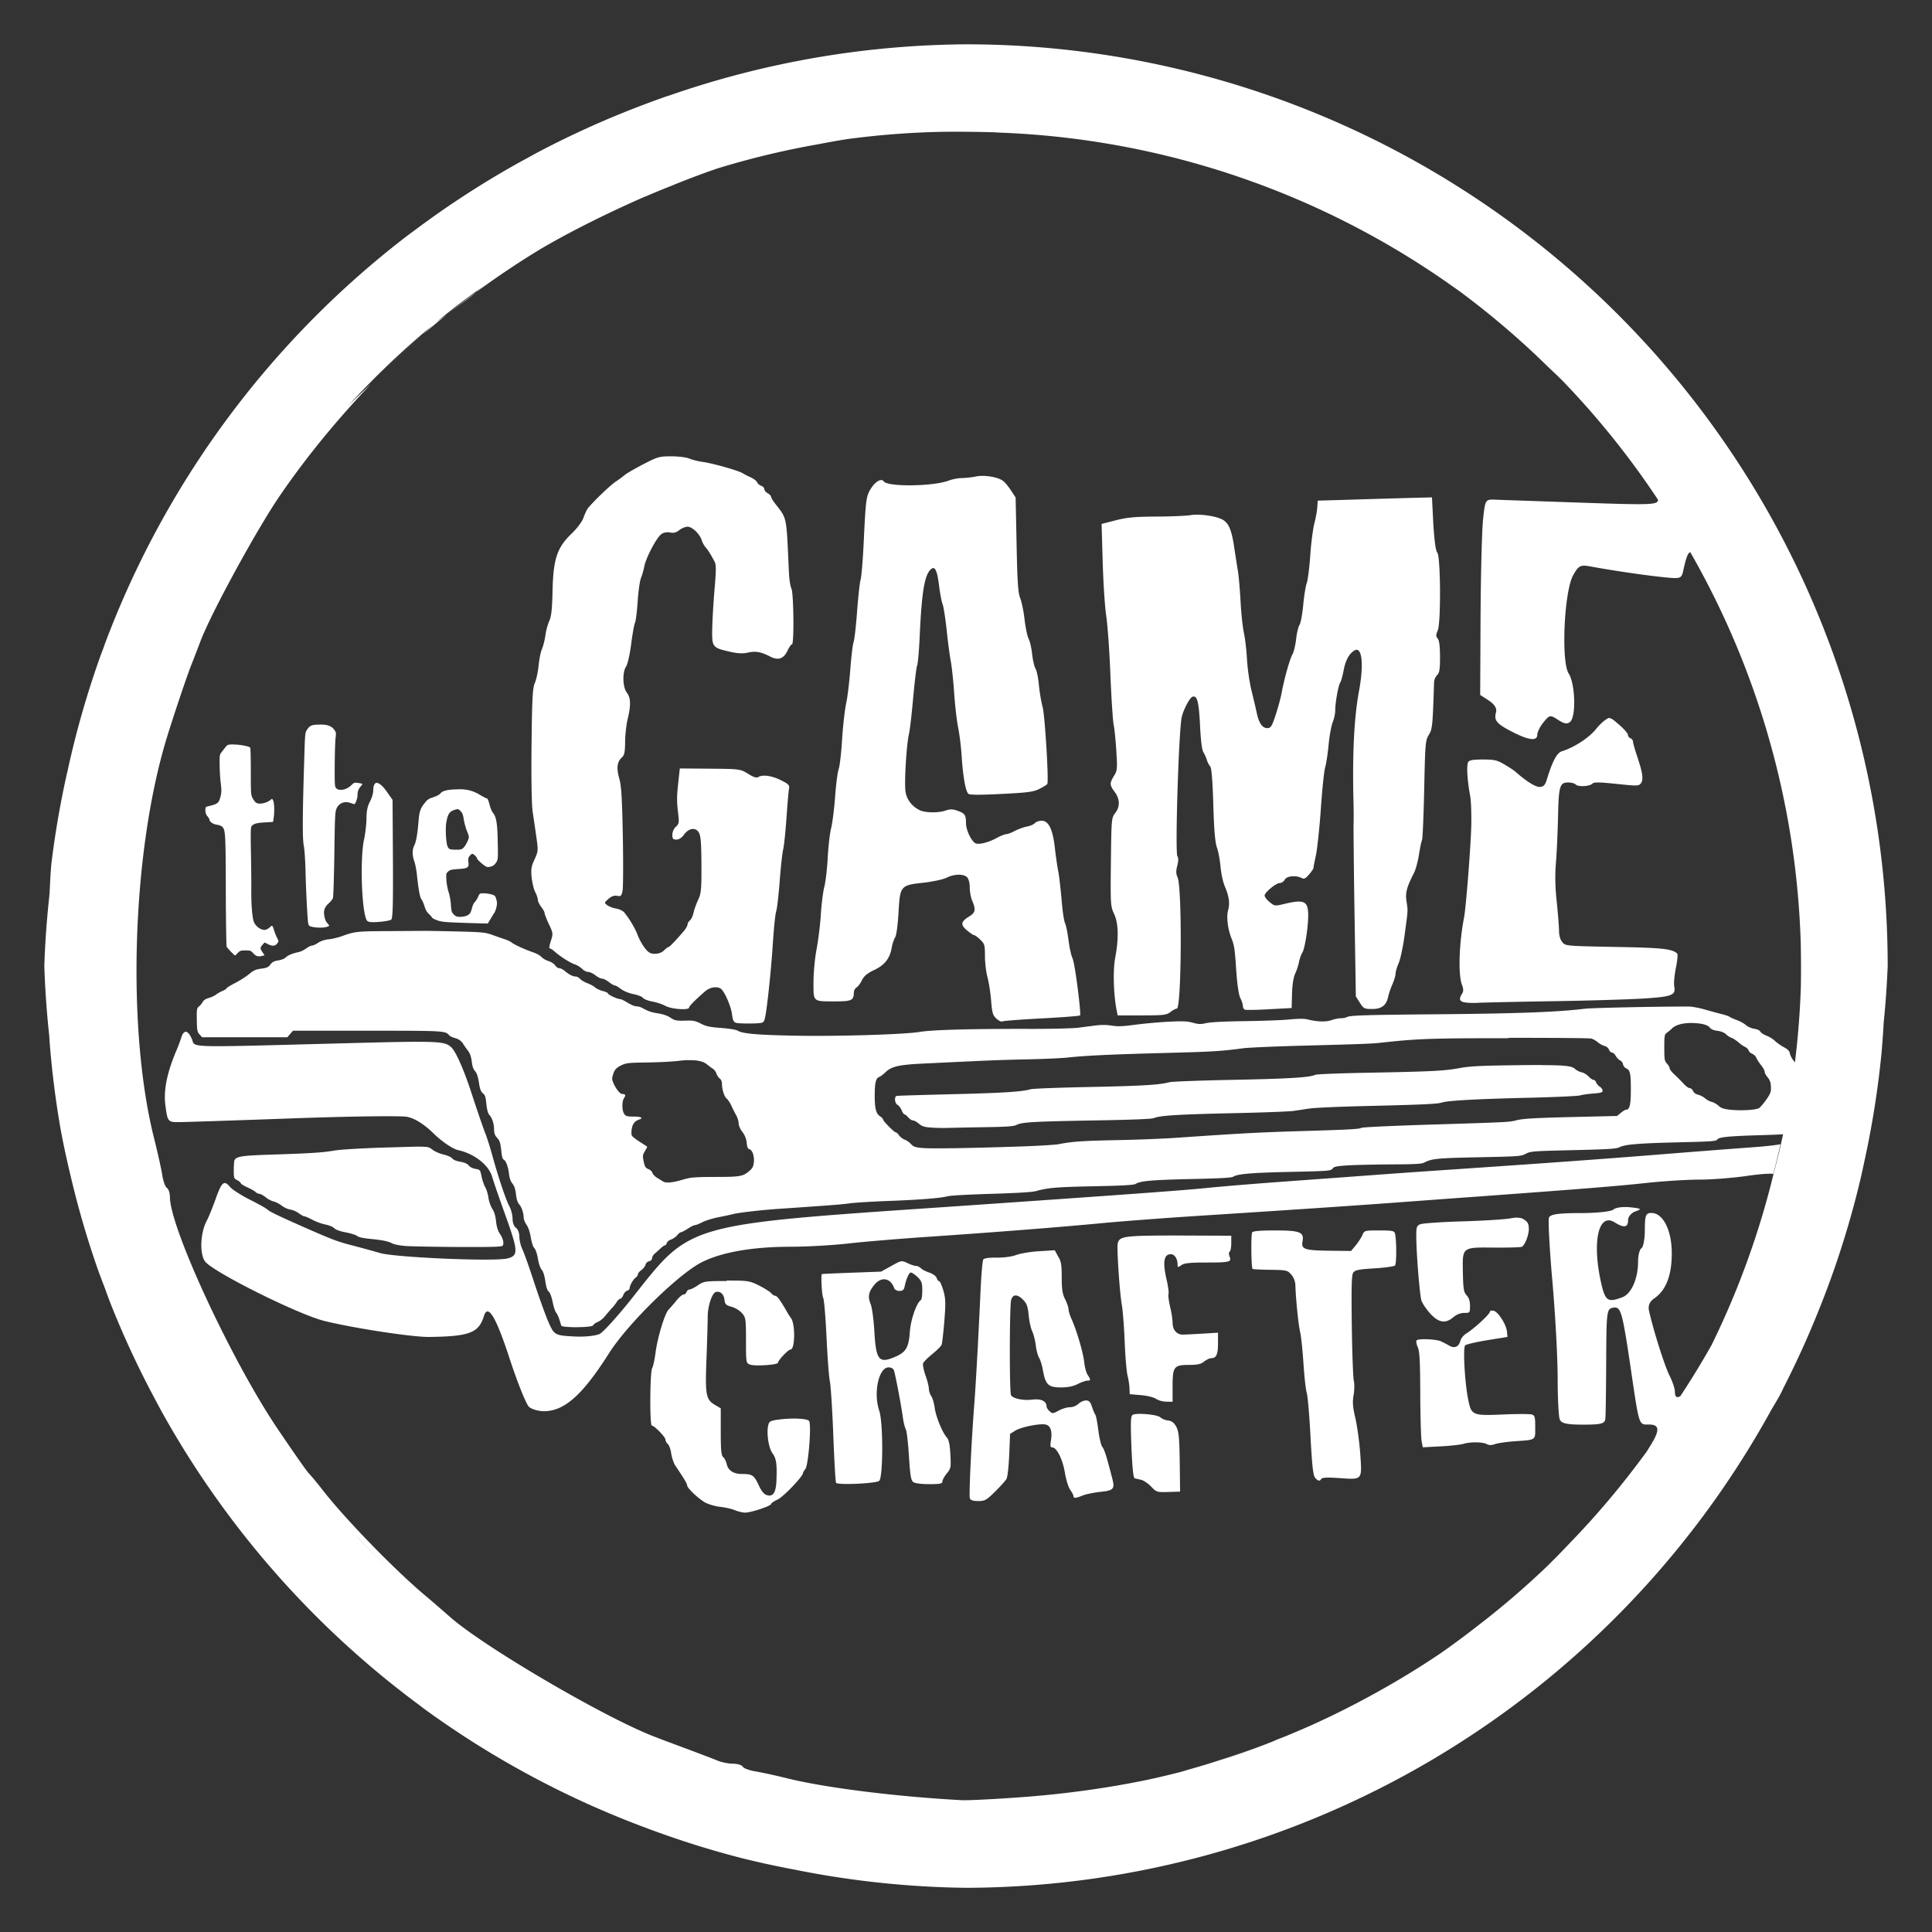 <?xml version="1.0" encoding="UTF-8" standalone="no"?>
<!-- Created with Inkscape (http://www.inkscape.org/) -->

<svg
   width="16"
   height="16"
   viewBox="0 0 16 16"
   version="1.1"
   id="svg1"
   xml:space="preserve"
   inkscape:version="1.3.2 (091e20e, 2023-11-25, custom)"
   sodipodi:docname="theGameCrafter.svg"
   xmlns:inkscape="http://www.inkscape.org/namespaces/inkscape"
   xmlns:sodipodi="http://sodipodi.sourceforge.net/DTD/sodipodi-0.dtd"
   xmlns="http://www.w3.org/2000/svg"
   xmlns:svg="http://www.w3.org/2000/svg"><rect x="0" y="0" width="16" height="16" fill="#333333" stroke="none"/><sodipodi:namedview
     id="namedview1"
     pagecolor="#505050"
     bordercolor="#eeeeee"
     borderopacity="1"
     inkscape:showpageshadow="0"
     inkscape:pageopacity="0"
     inkscape:pagecheckerboard="0"
     inkscape:deskcolor="#d1d1d1"
     inkscape:document-units="mm"
     inkscape:zoom="35.396924"
     inkscape:cx="10.650643"
     inkscape:cy="9.3087186"
     inkscape:window-width="2400"
     inkscape:window-height="1261"
     inkscape:window-x="3191"
     inkscape:window-y="-9"
     inkscape:window-maximized="1"
     inkscape:current-layer="layer1" /><defs
     id="defs1" /><g
     inkscape:label="Layer 1"
     inkscape:groupmode="layer"
     id="layer1"><path
       id="path146"
       style="fill:#ffffff;fill-opacity:1;stroke:#000000;stroke-width:0;stroke-linejoin:round;stroke-dasharray:none;stroke-dashoffset:318.954;stroke-opacity:1;paint-order:markers stroke fill"
       d="M 8,0.367 A 7.633,7.633 0 0 0 5.534,0.794 7.633,7.633 0 0 0 5.533,0.794 c -0.004,0.001 -0.007,0.002 -0.011,0.003 -0.111,0.039 -0.22,0.08 -0.328,0.123 -0.002,6.6913e-4 -0.003,0.001 -0.005,0.002 A 7.633,7.633 0 0 0 4.447,1.265 7.633,7.633 0 0 0 4.378,1.303 c -0.035,0.019 -0.069,0.037 -0.104,0.057 A 7.633,7.633 0 0 0 3.453,1.893 c -0.04,0.03 -0.081,0.059 -0.12,0.09 A 7.633,7.633 0 0 0 0.868,5.334 7.633,7.633 0 0 0 0.858,5.363 c -0.006,0.015 -0.011,0.03 -0.017,0.044 A 7.633,7.633 0 0 0 0.56,6.382 c -0.001,0.007 -0.003,0.014 -0.005,0.021 A 7.633,7.633 0 0 0 0.43,7.117 c -3.6162e-4,0.002 -7.2335e-4,0.005 -0.001,0.007 -0.009,0.068 -0.013,0.167 -0.018,0.263 -7.2336e-4,0.014 -0.002,0.024 -0.003,0.038 a 7.633,7.633 0 0 0 -0.041,0.575 7.633,7.633 0 0 0 0.041,0.579 c 9.0422e-4,0.018 0.002,0.031 0.003,0.049 a 7.633,7.633 0 0 0 0.093,0.735 c 0.026,0.14 0.057,0.277 0.09,0.414 a 7.633,7.633 0 0 0 0.217,0.738 7.633,7.633 0 0 0 0.053,0.141 c 0.019,0.051 0.037,0.103 0.057,0.153 A 7.633,7.633 0 0 0 1.265,11.552 c 0.038,0.072 0.076,0.143 0.116,0.213 a 7.633,7.633 0 0 0 2.062,2.334 c 0.022,0.016 0.044,0.033 0.066,0.05 a 7.633,7.633 0 0 0 1.807,0.976 c 0.028,0.01 0.055,0.021 0.083,0.031 a 7.633,7.633 0 0 0 0.735,0.23 c 0.146,0.037 0.296,0.069 0.449,0.098 a 7.633,7.633 0 0 0 1.418,0.15 7.633,7.633 0 0 0 6.661,-3.945 7.633,7.633 0 0 0 9.04e-4,-0.002 c 0.027,-0.047 0.059,-0.098 0.081,-0.14 0.013,-0.024 0.023,-0.049 0.036,-0.073 1.64e-4,-3.26e-4 3.62e-4,-6.51e-4 5.43e-4,-9.59e-4 A 7.633,7.633 0 0 0 15.064,10.846 7.633,7.633 0 0 0 15.193,10.502 7.633,7.633 0 0 0 15.406,9.772 7.633,7.633 0 0 0 15.441,9.613 7.633,7.633 0 0 0 15.582,8.72 7.633,7.633 0 0 0 15.6,8.467 7.633,7.633 0 0 0 15.633,8 7.633,7.633 0 0 0 8,0.367 Z M 7.785,1.092 c 0.131,-0.002 0.271,-9.764e-4 0.429,0.003 0.033,7.775e-4 0.05,0.003 0.081,0.004 4.71e-5,1.3e-6 7.42e-5,-10e-7 1.212e-4,0 a 6.925,6.925 0 0 1 3.751,1.284 6.925,6.925 0 0 1 0.037,0.026 6.925,6.925 0 0 1 1.2e-4,0 6.925,6.925 0 0 1 0.739,0.631 6.925,6.925 0 0 1 0.111,0.106 6.925,6.925 0 0 1 0.798,0.993 c -0.001,0.042 -0.055,0.044 -0.632,0.024 -0.348,-0.012 -0.67,-0.023 -0.716,-0.025 -0.082,-0.003 -0.084,-6.33e-4 -0.101,0.163 -0.01,0.092 -0.019,0.457 -0.021,0.81 l -0.003,0.644 0.072,0.047 c 0.047,0.031 0.068,0.065 0.059,0.097 -0.018,0.069 0.004,0.095 0.139,0.164 0.135,0.069 0.203,0.076 0.203,0.021 0,-0.021 0.023,-0.068 0.052,-0.103 0.05,-0.061 0.055,-0.062 0.121,-0.019 0.052,0.034 0.077,0.037 0.101,0.014 0.049,-0.049 0.039,-0.317 -0.014,-0.398 -0.064,-0.098 -0.038,-0.68 0.037,-0.814 0.046,-0.082 0.059,-0.088 0.148,-0.072 0.18,0.033 0.43,0.07 0.59,0.087 0.157,0.016 0.159,0.016 0.176,-0.064 0.02,-0.09 0.035,-0.137 0.056,-0.142 a 6.925,6.925 0 0 1 0.915,3.248 c 0.002,0.12 0.003,0.232 5.42e-4,0.353 a 6.925,6.925 0 0 1 0,7.215e-4 6.925,6.925 0 0 1 -0.049,0.624 c -0.002,-0.003 -0.002,-0.003 -0.004,-0.006 -0.017,-0.019 -0.034,-0.049 -0.037,-0.066 -0.005,-0.024 -0.017,-0.036 -0.05,-0.054 -0.024,-0.013 -0.057,-0.036 -0.073,-0.051 -0.016,-0.016 -0.048,-0.036 -0.072,-0.045 -0.023,-0.009 -0.046,-0.024 -0.051,-0.034 -0.005,-0.01 -0.025,-0.019 -0.05,-0.023 -0.023,-0.003 -0.052,-0.016 -0.067,-0.029 -0.014,-0.013 -0.048,-0.032 -0.075,-0.042 -0.027,-0.01 -0.055,-0.022 -0.062,-0.028 -0.007,-0.005 -0.036,-0.015 -0.064,-0.022 -0.028,-0.007 -0.091,-0.024 -0.14,-0.038 -0.048,-0.014 -0.108,-0.025 -0.133,-0.025 -0.285,-8.23e-5 -0.799,0.011 -0.861,0.018 -0.227,0.028 -0.551,0.04 -1.219,0.046 -0.596,0.005 -0.725,0.009 -0.752,0.023 -0.011,0.006 -0.034,0.01 -0.052,0.01 -0.018,7.87e-5 -0.052,0.007 -0.077,0.016 -0.046,0.016 -0.121,0.013 -0.2,-0.007 -0.025,-0.006 -0.074,-0.006 -0.147,0.001 -0.06,0.006 -0.227,0.012 -0.371,0.014 -0.163,0.002 -0.282,0.008 -0.317,0.016 -0.048,0.011 -0.064,0.01 -0.113,-0.003 -0.047,-0.013 -0.082,-0.014 -0.205,-0.008 -0.081,0.004 -0.205,0.016 -0.275,0.025 -0.102,0.014 -0.141,0.015 -0.192,0.007 -0.042,-0.007 -0.088,-0.007 -0.133,-0.001 -0.038,0.005 -0.104,0.013 -0.147,0.019 -0.043,0.005 -0.236,0.01 -0.428,0.009 C 8.033,8.52 7.712,8.529 7.616,8.546 7.491,8.567 6.927,8.584 6.58,8.577 6.268,8.571 6.149,8.56 6.11,8.536 6.099,8.528 6.038,8.518 5.972,8.513 5.875,8.506 5.846,8.499 5.804,8.477 c -0.04,-0.021 -0.063,-0.026 -0.108,-0.025 -0.096,0.003 -0.107,7.648e-4 -0.145,-0.025 -0.022,-0.015 -0.06,-0.028 -0.097,-0.034 -0.06,-0.009 -0.086,-0.018 -0.134,-0.045 -0.014,-0.008 -0.036,-0.014 -0.05,-0.014 -0.014,-7.98e-5 -0.046,-0.013 -0.072,-0.03 -0.026,-0.016 -0.054,-0.03 -0.063,-0.03 -0.023,-2.929e-4 -0.1,-0.036 -0.1,-0.047 0,-0.005 -0.02,-0.014 -0.044,-0.02 -0.024,-0.006 -0.052,-0.02 -0.062,-0.029 -0.01,-0.01 -0.038,-0.025 -0.063,-0.035 -0.025,-0.009 -0.053,-0.026 -0.063,-0.037 -0.01,-0.011 -0.026,-0.019 -0.036,-0.019 -0.023,0 -0.053,-0.015 -0.09,-0.046 -0.015,-0.013 -0.036,-0.023 -0.046,-0.023 -0.01,0 -0.025,-0.01 -0.033,-0.023 -0.008,-0.012 -0.033,-0.029 -0.056,-0.036 -0.023,-0.007 -0.048,-0.023 -0.058,-0.034 -0.009,-0.011 -0.041,-0.029 -0.071,-0.039 -0.067,-0.023 -0.157,-0.064 -0.178,-0.082 -0.008,-0.007 -0.035,-0.019 -0.059,-0.027 -0.024,-0.008 -0.07,-0.024 -0.103,-0.036 -0.052,-0.019 -0.085,-0.022 -0.285,-0.027 -0.124,-0.003 -0.239,-0.005 -0.256,-0.005 -0.016,1.579e-4 -0.151,8.607e-4 -0.3,0.002 -0.274,0.001 -0.294,0.003 -0.398,0.041 -0.032,0.012 -0.083,0.024 -0.113,0.027 -0.032,0.003 -0.067,0.015 -0.087,0.029 -0.019,0.013 -0.041,0.023 -0.05,0.023 -0.009,0 -0.031,0.011 -0.049,0.024 -0.018,0.013 -0.046,0.027 -0.063,0.03 -0.048,0.01 -0.088,0.026 -0.107,0.045 -0.009,0.01 -0.037,0.02 -0.062,0.024 -0.033,0.005 -0.05,0.014 -0.064,0.034 -0.016,0.022 -0.03,0.028 -0.075,0.034 -0.045,0.006 -0.065,0.014 -0.101,0.045 -0.025,0.021 -0.077,0.054 -0.116,0.074 -0.039,0.02 -0.071,0.04 -0.071,0.044 0,0.004 -0.014,0.013 -0.032,0.021 -0.018,0.007 -0.042,0.021 -0.055,0.031 -0.013,0.01 -0.04,0.022 -0.061,0.028 -0.022,0.006 -0.042,0.019 -0.049,0.032 -0.006,0.012 -0.02,0.029 -0.031,0.038 -0.018,0.014 -0.02,0.026 -0.018,0.113 0.001,0.084 0.004,0.1 0.023,0.119 l 0.021,0.023 h 0.353 0.353 l 0.023,-0.027 0.023,-0.027 h 0.618 c 0.642,0 0.644,6.38e-5 0.677,0.039 0.005,0.006 0.028,0.017 0.051,0.023 0.028,0.008 0.047,0.022 0.062,0.044 0.011,0.018 0.031,0.046 0.044,0.063 0.015,0.02 0.025,0.051 0.029,0.087 0.004,0.038 0.013,0.063 0.027,0.078 0.014,0.015 0.024,0.045 0.032,0.094 0.008,0.055 0.016,0.076 0.033,0.09 0.018,0.014 0.023,0.031 0.029,0.089 0.005,0.049 0.013,0.078 0.026,0.092 0.023,0.025 0.038,0.075 0.038,0.124 0,0.025 0.007,0.045 0.024,0.063 0.024,0.026 0.029,0.042 0.038,0.132 0.003,0.024 0.01,0.046 0.015,0.048 0.019,0.006 0.039,0.058 0.046,0.116 0.004,0.038 0.014,0.067 0.029,0.084 0.015,0.018 0.024,0.046 0.029,0.088 0.004,0.04 0.014,0.069 0.026,0.083 0.021,0.022 0.038,0.074 0.038,0.112 0,0.013 0.011,0.04 0.024,0.059 0.015,0.022 0.028,0.061 0.035,0.104 0.007,0.041 0.018,0.077 0.029,0.088 0.011,0.012 0.023,0.048 0.03,0.089 0.007,0.041 0.019,0.077 0.031,0.09 0.012,0.014 0.023,0.047 0.03,0.094 0.007,0.049 0.016,0.077 0.028,0.087 0.011,0.009 0.024,0.043 0.033,0.087 0.008,0.04 0.021,0.08 0.029,0.088 0.008,0.009 0.019,0.034 0.026,0.055 0.007,0.022 0.014,0.045 0.016,0.052 0.006,0.019 0.256,0.017 0.264,-0.002 0.003,-0.008 0.02,-0.021 0.038,-0.028 0.018,-0.007 0.046,-0.03 0.062,-0.05 0.016,-0.02 0.04,-0.048 0.054,-0.063 0.014,-0.014 0.032,-0.038 0.042,-0.053 0.009,-0.015 0.023,-0.027 0.03,-0.027 0.007,0 0.018,-0.014 0.024,-0.03 0.006,-0.017 0.02,-0.033 0.032,-0.036 0.011,-0.003 0.02,-0.012 0.02,-0.019 0,-0.022 0.03,-0.076 0.051,-0.09 0.01,-0.007 0.018,-0.019 0.018,-0.027 0,-0.008 0.013,-0.024 0.029,-0.035 0.016,-0.012 0.031,-0.032 0.034,-0.044 0.003,-0.014 0.016,-0.026 0.03,-0.029 0.015,-0.004 0.024,-0.013 0.024,-0.025 0,-0.01 0.009,-0.026 0.02,-0.036 0.011,-0.009 0.033,-0.029 0.049,-0.044 0.016,-0.015 0.033,-0.027 0.038,-0.027 0.005,0 0.012,-0.008 0.015,-0.019 0.003,-0.01 0.019,-0.024 0.036,-0.029 0.016,-0.006 0.039,-0.022 0.05,-0.035 0.011,-0.014 0.025,-0.025 0.031,-0.025 0.006,-2.3e-5 0.032,-0.013 0.056,-0.029 0.024,-0.016 0.051,-0.03 0.06,-0.03 0.009,-2.3e-5 0.036,-0.011 0.061,-0.024 0.025,-0.013 0.082,-0.031 0.127,-0.04 0.045,-0.009 0.099,-0.02 0.121,-0.026 0.052,-0.014 0.254,-0.037 0.418,-0.047 C 6.856,9.983 6.964,9.976 7.041,9.965 7.087,9.959 7.226,9.951 7.351,9.946 7.605,9.937 7.796,9.922 7.847,9.907 7.866,9.901 8.028,9.892 8.206,9.887 8.433,9.88 8.546,9.873 8.58,9.864 8.675,9.837 8.75,9.83 9.066,9.824 9.306,9.819 9.391,9.814 9.406,9.804 9.442,9.78 9.549,9.771 9.873,9.764 10.108,9.759 10.198,9.754 10.213,9.745 c 0.036,-0.023 0.145,-0.033 0.477,-0.04 0.315,-0.007 0.33,-0.008 0.345,-0.027 0.014,-0.017 0.032,-0.021 0.133,-0.027 0.064,-0.004 0.225,-0.007 0.358,-0.008 0.191,-6.328e-4 0.247,-0.004 0.269,-0.015 0.063,-0.033 0.106,-0.037 0.45,-0.044 0.336,-0.007 0.351,-0.008 0.391,-0.029 0.04,-0.021 0.056,-0.022 0.393,-0.03 0.293,-0.007 0.357,-0.011 0.383,-0.024 0.046,-0.024 0.161,-0.033 0.498,-0.041 0.255,-0.006 0.304,-0.009 0.311,-0.022 0.012,-0.021 0.089,-0.029 0.359,-0.037 0.104,-0.003 0.152,-0.005 0.187,-0.008 a 6.925,6.925 0 0 1 -0.079,0.328 6.925,6.925 0 0 1 -0.515,1.421 6.925,6.925 0 0 1 -0.003,0.005 c -4.2e-5,8.5e-5 -7.8e-5,1.55e-4 -1.2e-4,2.36e-4 a 6.925,6.925 0 0 1 -0.254,0.415 c -0.027,0.017 -0.045,0.009 -0.045,-0.035 -9.5e-5,-0.027 -0.02,-0.086 -0.043,-0.132 -0.039,-0.074 -0.133,-0.369 -0.171,-0.538 -0.01,-0.045 0.003,-0.077 0.045,-0.106 0.096,-0.067 0.143,-0.189 0.143,-0.373 0,-0.19 -0.072,-0.333 -0.169,-0.333 -0.046,0 -0.054,0.02 -0.054,0.137 0,0.076 -0.012,0.145 -0.028,0.155 -0.015,0.009 -0.028,0.058 -0.028,0.109 0,0.143 -0.055,0.268 -0.13,0.297 -0.118,0.045 -0.141,0.031 -0.173,-0.106 -0.081,-0.347 -0.027,-0.599 0.109,-0.514 0.077,0.048 0.111,0.043 0.111,-0.018 0,-0.029 0.028,-0.062 0.063,-0.074 0.054,-0.018 0.047,-0.023 -0.045,-0.033 -0.059,-0.006 -0.121,0.002 -0.138,0.018 -0.017,0.017 -0.138,0.03 -0.275,0.03 -0.183,0 -0.25,0.01 -0.26,0.038 -0.008,0.021 0.005,0.262 0.029,0.535 0.024,0.273 0.043,0.631 0.043,0.794 0,0.163 0.008,0.317 0.017,0.341 0.013,0.034 0.058,0.044 0.195,0.044 0.149,0 0.179,-0.008 0.183,-0.049 0.003,-0.027 0.006,-0.243 0.007,-0.48 0.002,-0.418 0.004,-0.431 0.061,-0.44 0.06,-0.009 0.072,0.033 0.139,0.481 0.075,0.51 0.068,0.487 0.154,0.487 0.085,0 0.092,0.043 0.021,0.16 a 6.925,6.925 0 0 1 -0.04,0.065 6.925,6.925 0 0 1 -0.077,0.103 c -1.41e-4,1.99e-4 -1.81e-4,4.16e-4 -3.62e-4,5.97e-4 a 6.925,6.925 0 0 1 -0.553,0.647 6.925,6.925 0 0 1 -0.201,0.205 6.925,6.925 0 0 1 -0.574,0.491 6.925,6.925 0 0 1 -0.3,0.222 6.925,6.925 0 0 1 -0.522,0.32 6.925,6.925 0 0 1 -0.692,0.339 c 0.239,-0.102 0.47,-0.215 0.692,-0.339 a 6.925,6.925 0 0 1 -0.746,0.361 c 0.002,-7.59e-4 0.004,-0.001 0.005,-0.002 a 6.925,6.925 0 0 1 -0.007,0.003 6.925,6.925 0 0 0 0.002,-8.49e-4 c -0.04,0.017 -0.08,0.031 -0.121,0.047 a 6.925,6.925 0 0 0 0.036,-0.012 6.925,6.925 0 0 1 -0.795,0.266 6.925,6.925 0 0 1 -9.041e-4,2.35e-4 6.925,6.925 0 0 1 -0.255,0.061 6.925,6.925 0 0 1 -0.687,0.125 6.925,6.925 0 0 0 0.687,-0.125 c -0.325,0.069 -0.694,0.122 -1.065,0.149 -0.229,0.017 -0.455,0.028 -0.501,0.025 -0.548,-0.03 -1.13,-0.103 -1.447,-0.182 -0.092,-0.023 -0.208,-0.048 -0.257,-0.056 -0.05,-0.008 -0.098,-0.025 -0.106,-0.039 -0.008,-0.014 -0.045,-0.025 -0.082,-0.025 -0.037,0 -0.095,-0.012 -0.131,-0.027 -0.035,-0.015 -0.152,-0.059 -0.259,-0.099 -0.107,-0.04 -0.22,-0.082 -0.25,-0.094 C 5.02,14.232 4.003,13.636 3.726,13.39 3.678,13.348 3.578,13.261 3.503,13.198 3.25,12.982 2.854,12.574 2.673,12.341 2.627,12.282 2.574,12.218 2.555,12.199 2.537,12.18 2.418,12.009 2.291,11.821 1.912,11.255 1.407,10.165 1.407,9.912 c 0,-0.032 -0.011,-0.066 -0.025,-0.074 C 1.369,9.829 1.351,9.782 1.344,9.732 1.336,9.682 1.305,9.541 1.274,9.419 1.047,8.505 1.094,7.048 1.382,6.108 1.435,5.934 1.546,5.604 1.583,5.51 1.604,5.457 1.638,5.369 1.658,5.316 1.742,5.089 2.123,4.39 2.317,4.106 2.537,3.784 2.8,3.465 3.073,3.18 A 6.925,6.925 0 0 0 2.882,3.362 6.925,6.925 0 0 1 3.58,2.696 6.925,6.925 0 0 0 3.505,2.767 C 3.572,2.71 3.638,2.655 3.703,2.604 a 6.925,6.925 0 0 0 -0.093,0.066 6.925,6.925 0 0 1 0.815,-0.576 6.925,6.925 0 0 1 0.054,-0.033 6.925,6.925 0 0 1 0.877,-0.438 6.925,6.925 0 0 1 1.808e-4,-1.199e-4 6.925,6.925 0 0 1 0.204,-0.084 6.925,6.925 0 0 1 0.001,-4.881e-4 6.925,6.925 0 0 1 0.376,-0.142 6.925,6.925 0 0 1 0.84,-0.202 6.925,6.925 0 0 1 0.23,-0.041 c 1.807e-4,-3.03e-5 3.616e-4,-8.99e-5 5.424e-4,-1.199e-4 A 6.925,6.925 0 0 1 7.785,1.092 Z M 5.357,1.622 C 5.055,1.753 4.747,1.904 4.48,2.061 A 6.925,6.925 0 0 1 5.357,1.622 Z M 4.426,2.094 c -0.205,0.123 -0.451,0.288 -0.487,0.329 -0.008,0.009 -0.065,0.053 -0.127,0.098 -0.035,0.026 -0.072,0.055 -0.108,0.083 A 6.925,6.925 0 0 1 4.426,2.094 Z M 3.505,2.767 C 3.361,2.892 3.216,3.031 3.073,3.18 A 6.925,6.925 0 0 1 3.505,2.767 Z M 9.779,14.673 c 0.051,-0.013 0.106,-0.026 0.154,-0.04 0.208,-0.063 0.409,-0.136 0.605,-0.214 a 6.925,6.925 0 0 1 -0.759,0.254 z m 4.907,-4.952 a 6.925,6.925 0 0 0 0.059,-0.245 c -0.03,0.006 -0.103,0.016 -0.229,0.025 -0.149,0.011 -0.503,0.038 -0.786,0.061 -0.502,0.04 -0.893,0.068 -1.683,0.122 -0.214,0.014 -0.552,0.038 -0.751,0.053 -0.199,0.015 -0.537,0.039 -0.751,0.055 -0.214,0.016 -0.452,0.036 -0.528,0.044 C 9.831,9.856 9.309,9.894 7.93,9.989 5.659,10.144 5.73,10.124 5.238,10.746 5.121,10.894 4.999,11.029 4.968,11.046 4.936,11.063 4.839,11.073 4.752,11.068 4.6,11.06 4.59,11.055 4.548,10.962 c -0.025,-0.054 -0.079,-0.204 -0.122,-0.334 -0.042,-0.13 -0.088,-0.258 -0.101,-0.285 -0.013,-0.027 -0.024,-0.073 -0.024,-0.103 0,-0.03 -0.013,-0.062 -0.028,-0.072 -0.015,-0.009 -0.028,-0.042 -0.028,-0.072 0,-0.03 -0.011,-0.076 -0.025,-0.103 C 4.191,9.941 4.129,9.757 4.078,9.572 4.059,9.503 4.033,9.421 4.021,9.391 4.008,9.36 3.952,9.198 3.897,9.029 3.835,8.843 3.772,8.703 3.735,8.671 3.677,8.621 3.635,8.619 2.812,8.641 1.513,8.675 1.62,8.678 1.589,8.605 c -0.016,-0.038 -0.033,-0.058 -0.048,-0.06 -0.015,-0.002 -0.029,0.013 -0.039,0.046 -0.009,0.027 -0.026,0.074 -0.039,0.104 -0.08,0.187 -0.11,0.334 -0.093,0.462 0.017,0.13 0.022,0.136 0.105,0.136 0.048,4.7e-5 0.472,-0.014 0.942,-0.031 0.47,-0.017 0.9,-0.023 0.954,-0.013 0.063,0.012 0.143,0.062 0.22,0.138 0.067,0.066 0.157,0.127 0.2,0.137 0.134,0.029 0.254,0.121 0.284,0.219 0.015,0.051 0.066,0.198 0.113,0.328 0.104,0.291 0.106,0.328 0.014,0.351 -0.108,0.027 -0.927,-0.008 -1.055,-0.045 -0.061,-0.018 -0.161,-0.045 -0.222,-0.061 -0.125,-0.032 -0.163,-0.046 -0.362,-0.133 -0.246,-0.108 -0.334,-0.15 -0.348,-0.166 -0.008,-0.009 -0.074,-0.046 -0.146,-0.082 -0.073,-0.037 -0.146,-0.084 -0.163,-0.104 -0.05,-0.06 -0.069,-0.045 -0.119,0.095 -0.026,0.073 -0.059,0.154 -0.073,0.18 -0.054,0.1 -0.063,0.269 -0.018,0.338 0.054,0.083 0.772,0.442 0.992,0.496 0.244,0.06 0.724,0.133 0.863,0.132 0.335,-0.004 0.413,-0.033 0.456,-0.171 0.033,-0.108 0.099,2.4e-5 0.213,0.349 0.066,0.202 0.139,0.383 0.162,0.402 0.023,0.019 0.078,0.035 0.122,0.035 0.17,0 0.32,-0.134 0.539,-0.479 0.156,-0.247 0.584,-0.665 0.775,-0.758 0.168,-0.082 0.42,-0.125 0.734,-0.125 0.128,-1.15e-4 0.341,-0.012 0.473,-0.027 0.132,-0.015 0.434,-0.04 0.671,-0.056 0.542,-0.037 1.069,-0.078 1.447,-0.114 0.161,-0.015 0.492,-0.04 0.737,-0.056 0.853,-0.055 1.226,-0.08 1.599,-0.107 0.207,-0.015 0.538,-0.04 0.737,-0.054 0.903,-0.066 1.186,-0.089 1.425,-0.115 0.141,-0.015 0.337,-0.027 0.437,-0.027 0.099,0 0.276,-0.014 0.392,-0.031 0.109,-0.016 0.2,-0.022 0.219,-0.015 z M 2.833,3.419 A 6.925,6.925 0 0 0 2.26,4.155 6.925,6.925 0 0 1 2.833,3.419 Z M 5.559,3.779 c -0.099,0 -0.113,0.004 -0.232,0.066 -0.07,0.036 -0.138,0.076 -0.151,0.087 -0.013,0.011 -0.047,0.037 -0.076,0.056 -0.045,0.03 -0.17,0.149 -0.228,0.217 -0.011,0.013 -0.028,0.049 -0.039,0.08 -0.012,0.035 -0.05,0.086 -0.099,0.134 -0.121,0.116 -0.152,0.211 -0.158,0.473 -0.003,0.149 -0.01,0.214 -0.027,0.25 -0.012,0.027 -0.027,0.08 -0.032,0.118 -0.005,0.038 -0.018,0.09 -0.029,0.116 -0.011,0.025 -0.023,0.088 -0.028,0.139 -0.005,0.051 -0.019,0.115 -0.031,0.142 -0.018,0.04 -0.023,0.129 -0.027,0.508 -0.003,0.269 5.424e-4,0.5 0.009,0.556 0.008,0.053 0.022,0.148 0.031,0.212 0.016,0.11 0.015,0.118 -0.015,0.184 -0.027,0.057 -0.031,0.082 -0.024,0.15 0.005,0.045 0.018,0.1 0.03,0.122 0.012,0.022 0.021,0.051 0.021,0.063 4.88e-5,0.012 0.013,0.038 0.028,0.058 0.015,0.019 0.028,0.043 0.028,0.051 0,0.009 0.016,0.051 0.036,0.093 0.035,0.073 0.035,0.079 0.016,0.138 -0.011,0.034 -0.016,0.062 -0.01,0.062 0.006,0 0.026,0.012 0.043,0.028 0.051,0.044 0.131,0.094 0.167,0.105 0.018,0.006 0.044,0.022 0.058,0.036 0.014,0.014 0.036,0.026 0.05,0.026 0.014,0 0.041,0.012 0.061,0.028 0.019,0.015 0.045,0.028 0.056,0.028 0.011,0 0.036,0.012 0.056,0.028 0.019,0.015 0.041,0.028 0.049,0.028 0.007,0 0.03,0.014 0.051,0.03 0.021,0.016 0.067,0.035 0.103,0.042 0.036,0.007 0.071,0.02 0.079,0.031 0.008,0.01 0.042,0.024 0.076,0.03 0.034,0.006 0.084,0.022 0.111,0.037 0.051,0.027 0.195,0.037 0.195,0.013 0,-0.012 0.044,-0.057 0.131,-0.133 0.04,-0.035 0.096,-0.045 0.13,-0.024 0.03,0.019 0.085,0.142 0.094,0.212 0.007,0.054 0.015,0.068 0.039,0.073 0.017,0.003 0.073,0.005 0.126,0.004 0.09,-0.002 0.097,-0.004 0.106,-0.037 0.017,-0.059 0.053,-0.399 0.068,-0.634 0.008,-0.123 0.02,-0.239 0.027,-0.258 0.007,-0.019 0.02,-0.131 0.029,-0.249 0.009,-0.118 0.022,-0.237 0.029,-0.264 0.007,-0.027 0.019,-0.143 0.027,-0.257 0.008,-0.114 0.017,-0.223 0.021,-0.243 0.006,-0.031 -0.001,-0.04 -0.068,-0.073 -0.075,-0.038 -0.152,-0.048 -0.188,-0.025 -0.013,0.008 -0.041,-0.001 -0.083,-0.028 -0.064,-0.039 -0.066,-0.04 -0.315,-0.042 l -0.25,-0.002 -0.012,0.11 c -0.014,0.126 -0.014,0.164 -0.001,0.27 0.008,0.067 0.006,0.08 -0.02,0.103 -0.017,0.015 -0.029,0.044 -0.029,0.066 0,0.033 0.006,0.04 0.034,0.04 0.021,0 0.044,-0.015 0.062,-0.04 0.039,-0.054 0.093,-0.064 0.122,-0.021 0.017,0.026 0.022,0.081 0.023,0.266 0.001,0.208 -0.002,0.24 -0.028,0.296 -0.016,0.034 -0.033,0.083 -0.038,0.107 -0.005,0.024 -0.018,0.052 -0.029,0.061 -0.011,0.009 -0.02,0.025 -0.02,0.034 0,0.01 -0.014,0.035 -0.031,0.055 -0.065,0.076 -0.118,0.132 -0.127,0.132 -0.005,0 -0.021,0.012 -0.037,0.028 -0.017,0.017 -0.046,0.028 -0.075,0.028 -0.037,0 -0.055,-0.01 -0.084,-0.048 C 5.317,7.821 5.292,7.774 5.281,7.745 5.263,7.694 5.217,7.615 5.171,7.558 5.16,7.544 5.13,7.529 5.105,7.525 5.079,7.521 5.045,7.508 5.03,7.497 c -0.027,-0.02 -0.027,-0.021 0.009,-0.053 0.025,-0.022 0.048,-0.03 0.072,-0.025 0.031,0.006 0.036,9.765e-4 0.045,-0.044 0.005,-0.028 0.006,-0.23 0.002,-0.45 -0.006,-0.309 -0.012,-0.417 -0.029,-0.476 -0.025,-0.087 -0.019,-0.139 0.02,-0.175 0.022,-0.02 0.027,-0.044 0.028,-0.13 3.616e-4,-0.058 0.01,-0.143 0.021,-0.189 0.028,-0.116 0.026,-0.177 -0.007,-0.219 -0.035,-0.045 -0.038,-0.169 -0.006,-0.216 0.012,-0.018 0.031,-0.098 0.042,-0.186 0.011,-0.085 0.025,-0.164 0.032,-0.177 0.006,-0.012 0.016,-0.091 0.022,-0.175 0.005,-0.084 0.018,-0.172 0.027,-0.195 0.01,-0.023 0.022,-0.067 0.028,-0.097 0.014,-0.073 0.104,-0.243 0.143,-0.268 0.02,-0.013 0.046,-0.017 0.071,-0.012 0.029,0.006 0.05,8.136e-4 0.076,-0.02 0.02,-0.016 0.051,-0.028 0.069,-0.028 0.037,0 0.1,0.06 0.116,0.111 0.006,0.019 0.02,0.046 0.032,0.059 0.021,0.024 0.041,0.056 0.075,0.119 0.013,0.025 0.013,0.072 7.233e-4,0.216 -0.009,0.101 -0.018,0.248 -0.02,0.326 -0.004,0.167 -0.002,0.17 0.144,0.204 0.066,0.015 0.106,0.017 0.149,0.008 0.066,-0.015 0.11,-0.007 0.188,0.033 0.067,0.034 0.111,0.018 0.144,-0.053 0.013,-0.027 0.028,-0.049 0.035,-0.049 0.019,0 0.014,-0.429 -0.005,-0.463 -0.009,-0.017 -0.019,-0.084 -0.021,-0.149 C 6.512,4.263 6.519,4.299 6.418,4.169 6.401,4.147 6.386,4.123 6.386,4.115 c 0,-0.008 -0.012,-0.021 -0.028,-0.03 -0.015,-0.008 -0.028,-0.024 -0.028,-0.034 0,-0.011 -0.012,-0.023 -0.027,-0.028 C 6.29,4.018 6.274,4.005 6.27,3.994 6.266,3.983 6.242,3.965 6.217,3.953 6.191,3.942 6.162,3.926 6.15,3.919 6.119,3.898 5.903,3.837 5.823,3.826 5.785,3.821 5.734,3.808 5.709,3.798 5.684,3.787 5.617,3.779 5.559,3.779 Z M 8.144,3.941 c -0.022,-3.798e-4 -0.043,0.001 -0.061,0.005 -0.034,0.007 -0.088,0.013 -0.118,0.013 -0.031,6.69e-4 -0.081,0.01 -0.111,0.022 -0.13,0.048 -0.507,0.052 -0.536,0.005 -0.017,-0.027 -0.069,0.001 -0.104,0.058 -0.041,0.064 -0.044,0.088 -0.061,0.444 -0.007,0.149 -0.019,0.29 -0.026,0.313 -0.007,0.023 -0.02,0.141 -0.029,0.263 -0.009,0.122 -0.022,0.236 -0.029,0.254 -0.007,0.018 -0.019,0.119 -0.027,0.224 -0.008,0.105 -0.023,0.231 -0.034,0.281 -0.011,0.05 -0.027,0.184 -0.034,0.299 -0.007,0.115 -0.02,0.227 -0.029,0.249 -0.008,0.022 -0.022,0.125 -0.029,0.229 -0.008,0.104 -0.023,0.22 -0.033,0.259 -0.01,0.038 -0.023,0.147 -0.028,0.242 -0.005,0.095 -0.018,0.205 -0.029,0.246 -0.01,0.04 -0.023,0.141 -0.028,0.224 -0.005,0.083 -0.021,0.212 -0.035,0.288 -0.015,0.077 -0.026,0.197 -0.026,0.275 0,0.165 -0.007,0.159 0.178,0.159 0.137,0 0.155,-0.008 0.156,-0.072 1.175e-4,-0.017 0.01,-0.036 0.022,-0.043 0.012,-0.007 0.032,-0.033 0.045,-0.06 0.017,-0.035 0.045,-0.058 0.102,-0.085 0.087,-0.041 0.129,-0.095 0.145,-0.185 0.005,-0.031 0.018,-0.069 0.028,-0.085 0.011,-0.017 0.022,-0.102 0.028,-0.204 0.013,-0.224 0.015,-0.228 0.209,-0.249 0.077,-0.009 0.16,-0.027 0.189,-0.041 0.063,-0.032 0.141,-0.033 0.17,-0.004 0.013,0.013 0.022,0.046 0.022,0.084 0,0.034 0.009,0.085 0.021,0.112 0.031,0.074 0.026,0.097 -0.026,0.129 -0.069,0.042 -0.073,0.068 -0.019,0.114 0.025,0.021 0.051,0.039 0.059,0.04 0.007,3.11e-4 0.031,0.017 0.052,0.038 0.036,0.034 0.039,0.046 0.039,0.136 0,0.054 0.009,0.133 0.021,0.175 0.011,0.042 0.025,0.129 0.03,0.194 0.008,0.1 0.014,0.122 0.044,0.149 0.019,0.017 0.041,0.028 0.049,0.023 0.008,-0.005 0.154,-0.016 0.325,-0.025 0.171,-0.009 0.314,-0.02 0.319,-0.025 C 8.954,8.393 8.903,7.978 8.882,7.936 8.872,7.916 8.857,7.849 8.849,7.786 8.841,7.724 8.828,7.66 8.82,7.645 8.812,7.63 8.799,7.544 8.792,7.454 8.784,7.364 8.772,7.259 8.765,7.221 8.757,7.183 8.744,7.093 8.736,7.022 8.718,6.865 8.684,6.797 8.626,6.797 c -0.021,0 -0.046,0.009 -0.055,0.019 -0.009,0.011 -0.039,0.024 -0.066,0.029 -0.028,0.005 -0.073,0.022 -0.1,0.036 -0.028,0.015 -0.06,0.027 -0.071,0.027 -0.012,0 -0.05,0.015 -0.084,0.034 -0.071,0.038 -0.151,0.056 -0.175,0.04 -0.035,-0.024 -0.075,-0.111 -0.075,-0.164 -3.616e-4,-0.07 -0.009,-0.082 -0.071,-0.104 -0.039,-0.014 -0.06,-0.014 -0.096,-0.002 -0.063,0.022 -0.174,0.02 -0.22,-0.004 -0.063,-0.033 -0.104,-0.087 -0.114,-0.153 -0.011,-0.072 0.008,-0.389 0.028,-0.473 0.008,-0.032 0.023,-0.165 0.035,-0.297 0.012,-0.132 0.026,-0.254 0.033,-0.272 0.007,-0.018 0.016,-0.123 0.021,-0.233 0.017,-0.382 0.041,-0.522 0.095,-0.567 0.032,-0.027 0.05,0.01 0.066,0.138 0.008,0.064 0.021,0.132 0.029,0.152 0.008,0.019 0.023,0.116 0.034,0.216 0.01,0.099 0.026,0.215 0.034,0.257 0.008,0.042 0.021,0.161 0.028,0.264 0.007,0.103 0.022,0.232 0.033,0.285 0.011,0.054 0.024,0.16 0.029,0.236 0.011,0.171 0.033,0.294 0.056,0.313 0.012,0.01 0.098,0.01 0.274,0.001 C 8.515,6.564 8.56,6.558 8.61,6.532 8.642,6.516 8.67,6.498 8.673,6.493 8.687,6.471 8.653,5.923 8.635,5.857 8.624,5.818 8.61,5.737 8.604,5.676 8.599,5.616 8.586,5.554 8.576,5.538 8.566,5.523 8.554,5.47 8.548,5.42 8.543,5.37 8.53,5.312 8.519,5.291 8.508,5.27 8.493,5.198 8.485,5.131 8.478,5.064 8.461,4.985 8.449,4.954 8.431,4.91 8.425,4.819 8.419,4.509 l -0.008,-0.389 -0.037,-0.056 C 8.354,4.033 8.326,3.998 8.311,3.986 8.282,3.96 8.21,3.943 8.144,3.941 Z m 3.715,0.178 -0.195,0.005 c -0.107,0.003 -0.32,0.009 -0.473,0.014 l -0.278,0.008 -0.004,0.056 c -0.002,0.031 -0.013,0.09 -0.024,0.132 -0.011,0.042 -0.027,0.162 -0.034,0.266 -0.007,0.104 -0.021,0.207 -0.029,0.229 -0.009,0.022 -0.022,0.103 -0.029,0.179 -0.007,0.076 -0.021,0.152 -0.031,0.167 -0.01,0.015 -0.023,0.069 -0.028,0.118 -0.006,0.05 -0.019,0.106 -0.03,0.125 -0.023,0.04 -0.069,0.205 -0.09,0.32 -0.008,0.042 -0.03,0.125 -0.05,0.184 -0.031,0.094 -0.04,0.108 -0.069,0.108 -0.04,0 -0.069,-0.041 -0.087,-0.125 -0.007,-0.034 -0.027,-0.119 -0.044,-0.188 -0.017,-0.069 -0.033,-0.185 -0.037,-0.257 -0.004,-0.073 -0.015,-0.17 -0.025,-0.216 -0.01,-0.046 -0.023,-0.163 -0.028,-0.259 -0.005,-0.097 -0.015,-0.209 -0.021,-0.25 -0.007,-0.041 -0.022,-0.136 -0.033,-0.21 -0.021,-0.139 -0.046,-0.195 -0.096,-0.222 -0.056,-0.03 -0.19,-0.049 -0.263,-0.037 -0.039,0.006 -0.169,0.012 -0.288,0.012 -0.173,8.317e-4 -0.24,0.007 -0.333,0.031 l -0.117,0.03 0.009,0.314 c 0.005,0.173 0.018,0.376 0.03,0.453 0.011,0.076 0.027,0.296 0.034,0.487 0.008,0.191 0.02,0.376 0.027,0.41 0.007,0.034 0.017,0.133 0.022,0.219 0.009,0.144 0.008,0.16 -0.019,0.203 -0.038,0.061 -0.037,0.077 0.006,0.134 0.043,0.059 0.045,0.123 0.003,0.175 -0.03,0.039 -0.031,0.05 -0.035,0.405 -0.004,0.352 -0.003,0.367 0.027,0.431 0.036,0.078 0.039,0.2 0.008,0.366 -0.019,0.101 -0.013,0.3 0.012,0.428 l 0.009,0.045 H 9.456 c 0.18,0 0.205,-0.003 0.237,-0.028 0.019,-0.015 0.043,-0.028 0.053,-0.028 0.039,0 0.045,-1.003 0.006,-1.088 -0.013,-0.028 -0.014,-0.052 -0.002,-0.097 0.01,-0.039 0.01,-0.065 0.001,-0.076 C 9.73,7.069 9.762,6.041 9.787,5.936 9.802,5.875 9.852,5.78 9.874,5.771 c 0.04,-0.016 0.054,0.035 0.064,0.233 0.006,0.128 0.016,0.206 0.028,0.226 0.011,0.017 0.024,0.046 0.029,0.065 0.006,0.019 0.018,0.042 0.027,0.051 0.011,0.011 0.02,0.111 0.026,0.315 0.006,0.212 0.015,0.315 0.03,0.358 0.012,0.033 0.025,0.105 0.03,0.159 0.005,0.054 0.02,0.126 0.034,0.159 0.037,0.086 0.045,0.145 0.028,0.204 -0.014,0.051 -0.002,0.152 0.026,0.223 0.026,0.064 0.03,0.092 0.042,0.272 0.008,0.119 0.021,0.204 0.034,0.23 0.012,0.022 0.021,0.052 0.021,0.065 4.7e-5,0.014 0.008,0.027 0.017,0.031 0.009,0.003 0.101,0.002 0.202,-0.004 l 0.185,-0.01 0.003,-0.118 c 0.002,-0.074 0.012,-0.136 0.026,-0.167 0.013,-0.027 0.027,-0.071 0.032,-0.097 0.005,-0.027 0.018,-0.062 0.028,-0.078 0.02,-0.032 0.048,-0.209 0.048,-0.306 0,-0.12 -0.032,-0.136 -0.198,-0.096 -0.079,0.019 -0.081,0.018 -0.122,-0.016 -0.023,-0.019 -0.041,-0.043 -0.041,-0.053 0,-0.026 0.094,-0.104 0.125,-0.104 0.015,0 0.034,-0.013 0.042,-0.028 0.016,-0.031 0.093,-0.038 0.139,-0.014 0.021,0.011 0.033,0.005 0.062,-0.029 0.02,-0.023 0.036,-0.047 0.036,-0.052 0,-0.005 0.009,-0.053 0.021,-0.107 0.011,-0.054 0.03,-0.229 0.041,-0.389 0.011,-0.161 0.027,-0.314 0.036,-0.341 0.008,-0.027 0.021,-0.11 0.028,-0.186 0.007,-0.075 0.023,-0.159 0.034,-0.186 0.011,-0.027 0.021,-0.072 0.021,-0.1 0,-0.065 0.027,-0.212 0.042,-0.23 0.006,-0.008 0.018,-0.051 0.027,-0.097 0.015,-0.083 0.044,-0.138 0.088,-0.166 0.064,-0.041 0.082,0.107 0.04,0.333 -0.041,0.221 -0.056,0.522 -0.046,0.925 0.002,0.073 0.002,0.154 5.42e-4,0.181 -0.001,0.027 0.002,0.358 0.008,0.737 l 0.011,0.688 0.033,0.052 c 0.031,0.049 0.038,0.052 0.102,0.052 0.079,0 0.118,-0.03 0.133,-0.103 0.005,-0.024 0.021,-0.07 0.035,-0.102 0.014,-0.032 0.026,-0.072 0.026,-0.088 0,-0.016 0.012,-0.056 0.026,-0.088 0.014,-0.032 0.037,-0.14 0.05,-0.239 0.028,-0.21 0.027,-0.19 0.014,-0.275 -0.01,-0.068 0.003,-0.116 0.063,-0.233 0.014,-0.027 0.032,-0.095 0.041,-0.152 0.009,-0.057 0.02,-0.11 0.025,-0.118 0.005,-0.008 0.013,-0.197 0.018,-0.419 0.008,-0.382 0.01,-0.407 0.038,-0.453 0.03,-0.048 0.032,-0.071 0.044,-0.44 5.42e-4,-0.017 0.012,-0.041 0.025,-0.055 0.02,-0.02 0.024,-0.049 0.024,-0.152 -3.62e-4,-0.086 -0.006,-0.135 -0.019,-0.15 -0.016,-0.019 -0.016,-0.03 3.61e-4,-0.068 0.027,-0.064 0.024,-0.612 -0.004,-0.645 -0.013,-0.015 -0.024,-0.095 -0.033,-0.24 z M 2.198,4.256 A 6.925,6.925 0 0 0 1.755,5.035 6.925,6.925 0 0 1 2.198,4.256 Z M 1.693,5.185 A 6.925,6.925 0 0 0 1.385,5.982 6.925,6.925 0 0 1 1.693,5.185 Z M 13.33,5.945 c -0.009,1.498e-4 -0.018,0.006 -0.032,0.015 -0.021,0.013 -0.056,0.047 -0.079,0.076 -0.058,0.073 -0.18,0.153 -0.285,0.186 -0.04,0.013 -0.077,0.081 -0.122,0.228 -0.016,0.052 -0.026,0.063 -0.057,0.067 -0.034,0.004 -0.111,-0.043 -0.206,-0.127 -0.011,-0.01 -0.052,-0.037 -0.09,-0.059 -0.061,-0.036 -0.083,-0.041 -0.178,-0.041 -0.081,-3.67e-5 -0.112,0.005 -0.122,0.021 -0.015,0.022 -0.008,0.152 0.016,0.278 0.008,0.042 0.012,0.161 0.009,0.264 -0.006,0.188 -0.044,0.665 -0.059,0.744 -0.041,0.208 -0.05,0.47 -0.019,0.554 0.015,0.041 0.015,0.058 0.002,0.079 -0.03,0.048 -0.02,0.067 0.035,0.073 0.029,0.003 0.071,0.004 0.094,0.002 0.023,-0.002 0.289,-0.008 0.591,-0.013 0.302,-0.004 0.649,-0.015 0.772,-0.022 0.251,-0.016 0.279,-0.027 0.265,-0.103 -0.004,-0.024 0.002,-0.092 0.014,-0.151 0.012,-0.059 0.017,-0.113 0.011,-0.119 -0.044,-0.04 -0.125,-0.048 -0.517,-0.055 -0.408,-0.008 -0.408,-0.008 -0.435,-0.04 -0.017,-0.021 -0.027,-0.055 -0.027,-0.097 -3.62e-4,-0.035 -0.009,-0.143 -0.019,-0.238 -0.013,-0.123 -0.015,-0.219 -0.006,-0.327 0.007,-0.084 0.014,-0.253 0.017,-0.375 0.005,-0.254 0.014,-0.285 0.084,-0.285 0.025,0 0.053,0.007 0.062,0.017 0.021,0.021 0.115,0.016 0.138,-0.007 0.014,-0.014 0.055,-0.013 0.201,0.002 0.173,0.018 0.184,0.018 0.202,-0.006 0.022,-0.03 0.014,-0.086 -0.032,-0.223 -0.018,-0.055 -0.034,-0.109 -0.034,-0.12 0,-0.011 -0.009,-0.024 -0.021,-0.029 -0.011,-0.004 -0.021,-0.017 -0.021,-0.028 0,-0.011 -0.032,-0.049 -0.072,-0.083 -0.045,-0.039 -0.062,-0.054 -0.078,-0.054 z M 2.648,6.001 c -0.064,0 -0.082,0.007 -0.104,0.04 -0.018,0.027 -0.018,0.027 -0.025,0.266 -0.014,0.451 -0.015,0.637 -0.003,0.698 0.006,0.032 0.012,0.117 0.014,0.202 0.004,0.173 0.016,0.4 0.022,0.436 0.004,0.022 0.007,0.026 0.03,0.032 0.036,0.009 0.099,0.01 0.126,3.599e-4 0.022,-0.008 0.022,-0.008 0.009,-0.023 -0.02,-0.022 -0.027,-0.039 -0.032,-0.074 -0.006,-0.041 0.004,-0.067 0.038,-0.098 0.015,-0.014 0.03,-0.032 0.034,-0.042 0.004,-0.009 0.009,-0.174 0.012,-0.365 0.004,-0.313 0.006,-0.35 0.018,-0.377 0.019,-0.045 0.066,-0.064 0.114,-0.047 0.016,0.006 0.031,0.01 0.033,0.01 0.01,2.189e-4 0.027,-0.049 0.027,-0.076 0,-0.031 0.008,-0.051 0.03,-0.075 0.016,-0.017 0.014,-0.019 -0.032,-0.025 -0.023,-0.003 -0.03,-8.462e-4 -0.05,0.02 -0.038,0.038 -0.102,0.05 -0.125,0.024 -0.012,-0.014 -0.013,-0.026 -0.012,-0.193 7.232e-4,-0.098 0.004,-0.199 0.007,-0.223 0.005,-0.042 0.005,-0.047 -0.011,-0.068 -0.023,-0.031 -0.055,-0.043 -0.116,-0.043 z M 1.933,6.165 c -0.044,6.69e-4 -0.05,0.002 -0.064,0.021 -0.009,0.011 -0.024,0.03 -0.033,0.042 -0.017,0.021 -0.018,0.026 -0.017,0.104 1.809e-4,0.045 0.004,0.114 0.009,0.152 0.007,0.058 0.007,0.076 -0.001,0.109 -0.014,0.059 -0.024,0.066 -0.107,0.085 -0.017,0.004 -0.019,0.007 -0.019,0.033 0,0.02 0.005,0.034 0.017,0.049 0.01,0.011 0.017,0.025 0.017,0.029 0,0.016 0.031,0.037 0.061,0.041 0.017,0.002 0.036,0.009 0.043,0.016 0.028,0.025 0.03,0.051 0.031,0.525 5.424e-4,0.251 0.004,0.462 0.007,0.469 0.005,0.011 0.064,0.073 0.07,0.073 9.041e-4,0 0.011,-0.009 0.022,-0.021 0.019,-0.019 0.025,-0.021 0.064,-0.021 0.041,0 0.045,0.002 0.065,0.024 0.022,0.025 0.042,0.03 0.078,0.02 l 0.015,-0.004 -0.017,-0.025 c -0.021,-0.031 -0.021,-0.038 1.211e-4,-0.062 l 0.017,-0.019 0.032,0.016 c 0.036,0.017 0.058,0.014 0.076,-0.012 0.009,-0.014 0.009,-0.017 -0.002,-0.037 -0.007,-0.012 -0.018,-0.039 -0.025,-0.06 -0.016,-0.051 -0.017,-0.052 -0.034,-0.036 -0.026,0.024 -0.043,0.029 -0.067,0.022 -0.026,-0.008 -0.052,-0.03 -0.066,-0.057 -0.015,-0.028 -0.025,-0.141 -0.024,-0.266 5.425e-4,-0.061 -7.232e-4,-0.204 -0.003,-0.316 -0.003,-0.159 -0.002,-0.208 0.005,-0.216 0.016,-0.021 0.04,-0.028 0.109,-0.032 l 0.069,-0.004 0.005,-0.032 c 0.008,-0.049 0.006,-0.12 -0.003,-0.143 -0.008,-0.018 -0.01,-0.019 -0.021,-0.009 -0.031,0.027 -0.092,0.041 -0.119,0.026 -0.008,-0.004 -0.021,-0.021 -0.03,-0.037 -0.015,-0.028 -0.016,-0.035 -0.016,-0.221 0,-0.105 -0.002,-0.195 -0.005,-0.199 -0.008,-0.012 -0.088,-0.027 -0.141,-0.026 z m -0.606,0.057 a 6.925,6.925 0 0 0 -0.172,0.757 6.925,6.925 0 0 1 0.172,-0.757 z m 1.796,0.261 c -0.02,-0.002 -0.032,0.021 -0.032,0.067 -1.176e-4,0.021 -0.013,0.062 -0.028,0.09 -0.019,0.035 -0.028,0.079 -0.028,0.136 -1.338e-4,0.046 -0.009,0.127 -0.021,0.181 -0.033,0.156 -0.019,0.585 0.022,0.662 0.009,0.017 0.03,0.021 0.099,0.016 0.048,-0.003 0.095,-0.012 0.105,-0.019 0.013,-0.01 0.016,-0.134 0.014,-0.503 l -0.003,-0.489 -0.045,-0.064 c -0.034,-0.049 -0.063,-0.074 -0.083,-0.076 z m 0.677,0.054 c -0.084,-1.104e-4 -0.133,0.01 -0.151,0.032 -0.009,0.012 -0.032,0.024 -0.06,0.033 -0.037,0.012 -0.05,0.02 -0.07,0.046 -0.038,0.047 -0.046,0.07 -0.053,0.155 -0.009,0.106 -0.02,0.17 -0.036,0.201 -0.017,0.034 -0.016,0.08 0.001,0.129 0.008,0.022 0.017,0.07 0.021,0.106 0.014,0.132 0.026,0.195 0.038,0.208 0.006,0.007 0.018,0.033 0.025,0.057 0.009,0.03 0.021,0.051 0.037,0.065 0.013,0.012 0.024,0.025 0.026,0.03 0.002,0.005 0.022,0.015 0.044,0.023 0.034,0.012 0.067,0.015 0.174,0.019 0.073,0.003 0.157,0.005 0.188,0.006 l 0.056,0.001 0.024,-0.04 c 0.013,-0.022 0.027,-0.045 0.031,-0.05 0.004,-0.006 0.012,-0.026 0.016,-0.045 0.007,-0.028 0.006,-0.041 -0.001,-0.066 -0.008,-0.028 -0.012,-0.032 -0.04,-0.04 -0.017,-0.005 -0.046,-0.009 -0.064,-0.009 -0.033,-1.035e-4 -0.034,4.303e-4 -0.047,0.03 -0.007,0.016 -0.02,0.036 -0.027,0.043 -0.008,0.007 -0.017,0.026 -0.021,0.041 -0.012,0.048 -0.02,0.06 -0.045,0.071 -0.013,0.006 -0.039,0.01 -0.056,0.01 -0.026,0 -0.036,-0.004 -0.052,-0.02 -0.018,-0.018 -0.02,-0.026 -0.024,-0.082 -0.002,-0.034 -0.011,-0.081 -0.019,-0.104 -0.008,-0.023 -0.016,-0.067 -0.018,-0.097 -0.003,-0.053 -0.003,-0.056 0.014,-0.072 0.015,-0.014 0.027,-0.017 0.083,-0.021 0.081,-0.005 0.091,-0.012 0.085,-0.057 -0.003,-0.026 -0.002,-0.036 0.01,-0.051 0.008,-0.01 0.018,-0.018 0.022,-0.018 0.011,0 0.04,0.028 0.04,0.039 0,0.005 0.018,0.023 0.039,0.041 0.035,0.029 0.042,0.032 0.064,0.028 0.029,-0.005 0.047,-0.019 0.061,-0.047 0.009,-0.017 0.01,-0.043 0.007,-0.156 C 4.12,6.823 4.11,6.764 4.083,6.732 4.073,6.72 4.061,6.691 4.054,6.662 c -0.007,-0.027 -0.016,-0.049 -0.02,-0.049 -0.004,0 -0.03,-0.013 -0.057,-0.029 C 3.919,6.549 3.87,6.536 3.8,6.536 Z m -0.015,0.164 c 0.01,-8.263e-4 0.016,0.003 0.029,0.016 0.015,0.015 0.021,0.03 0.027,0.071 0.005,0.028 0.016,0.069 0.025,0.091 0.009,0.022 0.017,0.045 0.017,0.052 -1.808e-4,0.02 -0.025,0.07 -0.044,0.089 -0.015,0.015 -0.023,0.017 -0.061,0.017 -0.053,-6.69e-4 -0.059,-0.003 -0.071,-0.026 -0.013,-0.026 -0.02,-0.149 -0.011,-0.199 0.013,-0.074 0.027,-0.094 0.078,-0.108 0.004,-0.001 0.008,-0.002 0.011,-0.002 z M 14.004,8.472 c 0.081,5.605e-4 0.139,0.014 0.156,0.038 0.01,0.014 0.032,0.023 0.064,0.027 0.031,0.004 0.057,0.015 0.071,0.029 0.012,0.012 0.032,0.025 0.045,0.029 0.012,0.004 0.037,0.02 0.056,0.036 0.018,0.016 0.043,0.034 0.056,0.039 0.013,0.006 0.026,0.019 0.029,0.029 0.003,0.01 0.017,0.023 0.03,0.028 0.013,0.005 0.028,0.019 0.033,0.031 0.005,0.012 0.022,0.04 0.039,0.061 0.017,0.021 0.031,0.046 0.031,0.056 0,0.01 0.011,0.031 0.025,0.047 0.018,0.022 0.026,0.043 0.027,0.078 0.002,0.042 -0.003,0.055 -0.037,0.105 -0.022,0.031 -0.049,0.063 -0.06,0.071 -0.025,0.017 -0.153,0.024 -0.243,0.014 -0.051,-0.006 -0.073,-0.013 -0.093,-0.032 -0.015,-0.014 -0.04,-0.028 -0.056,-0.032 -0.016,-0.004 -0.041,-0.017 -0.056,-0.03 -0.015,-0.013 -0.041,-0.026 -0.058,-0.03 -0.018,-0.004 -0.035,-0.016 -0.041,-0.03 -0.006,-0.013 -0.018,-0.024 -0.027,-0.024 -0.009,0 -0.03,-0.014 -0.047,-0.032 -0.038,-0.04 -0.049,-0.051 -0.089,-0.089 -0.018,-0.017 -0.032,-0.037 -0.032,-0.045 0,-0.008 -0.01,-0.025 -0.022,-0.038 -0.02,-0.021 -0.022,-0.033 -0.022,-0.132 0,-0.097 0.002,-0.11 0.02,-0.122 0.011,-0.008 0.031,-0.024 0.044,-0.037 0.03,-0.029 0.087,-0.045 0.157,-0.045 z m -1.51,0.123 c 0.362,-5.063e-4 0.671,0.002 0.685,0.006 0.014,0.004 0.039,0.018 0.054,0.031 0.015,0.013 0.04,0.026 0.055,0.03 0.016,0.004 0.031,0.016 0.037,0.031 0.005,0.013 0.016,0.024 0.025,0.024 0.009,0 0.023,0.013 0.031,0.028 0.009,0.015 0.025,0.032 0.036,0.037 0.011,0.005 0.022,0.019 0.024,0.032 0.002,0.012 0.014,0.028 0.027,0.034 0.033,0.015 0.038,0.042 0.038,0.18 -3.61e-4,0.12 -0.01,0.162 -0.039,0.162 -0.007,0 -0.027,0.012 -0.044,0.026 l -0.031,0.026 -0.381,0.009 c -0.293,0.007 -0.395,0.013 -0.445,0.025 -0.071,0.018 -0.061,0.017 -0.767,0.039 -0.279,0.009 -0.514,0.02 -0.523,0.025 -0.021,0.011 -0.09,0.015 -0.525,0.028 -0.333,0.01 -0.509,0.02 -0.998,0.054 -0.111,0.008 -0.339,0.017 -0.506,0.02 -0.29,0.006 -0.37,0.012 -0.482,0.034 -0.027,0.005 -0.173,0.014 -0.325,0.019 -0.419,0.014 -0.73,0.019 -0.805,0.012 -0.055,-0.005 -0.071,-0.011 -0.089,-0.031 -0.012,-0.014 -0.036,-0.031 -0.054,-0.038 -0.018,-0.007 -0.039,-0.024 -0.048,-0.037 -0.008,-0.013 -0.02,-0.023 -0.025,-0.023 -0.013,0 -0.106,-0.094 -0.106,-0.107 0,-0.006 -0.011,-0.017 -0.024,-0.026 -0.034,-0.022 -0.045,-0.063 -0.045,-0.173 0,-0.104 0.01,-0.144 0.037,-0.153 0.01,-0.003 0.033,-0.021 0.053,-0.04 0.052,-0.049 0.112,-0.062 0.333,-0.072 0.105,-0.005 0.287,-0.014 0.403,-0.019 0.116,-0.006 0.315,-0.013 0.443,-0.015 0.127,-0.003 0.275,-0.009 0.329,-0.015 0.148,-0.016 0.359,-0.026 0.816,-0.038 0.386,-0.01 0.46,-0.015 0.639,-0.039 0.038,-0.005 0.239,-0.014 0.447,-0.02 0.565,-0.015 0.617,-0.017 0.713,-0.028 0.286,-0.031 0.397,-0.035 1.033,-0.035 z m -6.796,0.185 c 0.075,-0.002 0.125,0.009 0.156,0.034 0.017,0.014 0.04,0.031 0.05,0.037 0.01,0.006 0.023,0.023 0.029,0.039 0.005,0.016 0.018,0.035 0.028,0.042 0.011,0.008 0.018,0.025 0.018,0.044 8.32e-5,0.047 0.02,0.108 0.039,0.122 0.009,0.007 0.027,0.033 0.039,0.059 0.012,0.026 0.03,0.063 0.041,0.081 0.01,0.019 0.019,0.048 0.019,0.064 1.09e-5,0.018 0.012,0.047 0.031,0.072 0.022,0.029 0.032,0.057 0.036,0.09 0.003,0.035 0.009,0.05 0.022,0.053 0.026,0.008 0.042,0.058 0.037,0.109 -0.004,0.037 -0.012,0.051 -0.043,0.076 -0.049,0.041 -0.074,0.045 -0.291,0.045 -0.152,4.702e-4 -0.194,0.004 -0.246,0.02 -0.089,0.027 -0.147,0.033 -0.171,0.018 -0.011,-0.007 -0.034,-0.021 -0.052,-0.032 -0.017,-0.011 -0.034,-0.029 -0.037,-0.04 -0.003,-0.011 -0.018,-0.025 -0.033,-0.031 -0.023,-0.009 -0.03,-0.019 -0.039,-0.062 -0.01,-0.046 -0.009,-0.055 0.009,-0.085 0.011,-0.019 0.02,-0.035 0.02,-0.037 0,-0.002 -0.027,-0.02 -0.059,-0.04 -0.033,-0.021 -0.063,-0.044 -0.068,-0.053 -0.005,-0.009 -0.005,-0.035 -7.232e-4,-0.058 0.007,-0.041 0.026,-0.064 0.062,-0.076 0.037,-0.012 0.014,-0.024 -0.046,-0.024 -0.054,0 -0.066,-0.003 -0.079,-0.022 -0.019,-0.028 -0.02,-0.105 -9.041e-4,-0.132 0.016,-0.023 0.011,-0.033 -0.016,-0.033 -0.028,0 -0.09,-0.103 -0.082,-0.136 0.014,-0.059 0.027,-0.078 0.072,-0.1 0.042,-0.021 0.06,-0.023 0.213,-0.025 0.092,-9.764e-4 0.21,-0.007 0.261,-0.013 0.031,-0.004 0.059,-0.006 0.084,-0.007 z m 7.072,0.04 c -0.065,-1.424e-4 -0.146,5.968e-4 -0.247,0.002 -0.271,0.004 -0.354,0.008 -0.438,0.024 -0.126,0.023 -0.23,0.028 -0.763,0.038 -0.259,0.005 -0.421,0.012 -0.433,0.018 -0.04,0.021 -0.223,0.032 -0.689,0.041 -0.262,0.005 -0.493,0.014 -0.513,0.019 -0.086,0.023 -0.231,0.031 -0.661,0.04 -0.252,0.005 -0.473,0.013 -0.492,0.019 -0.074,0.021 -0.238,0.031 -0.659,0.041 -0.241,0.006 -0.443,0.012 -0.45,0.014 -0.021,0.007 -0.015,0.062 0.008,0.074 0.011,0.006 0.027,0.026 0.034,0.045 0.008,0.018 0.018,0.034 0.024,0.034 0.005,0 0.019,0.011 0.031,0.025 0.012,0.014 0.029,0.025 0.039,0.025 0.009,0 0.032,0.012 0.049,0.027 0.026,0.022 0.044,0.028 0.101,0.032 0.038,0.003 0.098,0.004 0.133,0.003 0.035,-0.001 0.172,-0.004 0.305,-0.006 0.192,-0.003 0.247,-0.007 0.27,-0.019 0.045,-0.023 0.136,-0.028 0.644,-0.037 0.304,-0.005 0.476,-0.012 0.492,-0.019 0.048,-0.022 0.208,-0.031 0.649,-0.041 0.246,-0.005 0.476,-0.014 0.511,-0.019 0.035,-0.005 0.095,-0.015 0.133,-0.02 0.038,-0.006 0.241,-0.015 0.452,-0.02 0.497,-0.012 0.602,-0.017 0.644,-0.03 0.052,-0.016 0.296,-0.029 0.723,-0.039 0.211,-0.005 0.399,-0.014 0.418,-0.019 0.019,-0.006 0.069,-0.013 0.111,-0.016 0.065,-0.005 0.076,-0.009 0.076,-0.024 0,-0.01 -0.011,-0.025 -0.024,-0.033 -0.013,-0.009 -0.027,-0.025 -0.03,-0.036 -0.004,-0.011 -0.013,-0.02 -0.021,-0.02 -0.008,0 -0.027,-0.013 -0.041,-0.028 -0.015,-0.016 -0.041,-0.032 -0.059,-0.035 -0.018,-0.004 -0.042,-0.017 -0.054,-0.028 -0.023,-0.023 -0.08,-0.031 -0.276,-0.031 z M 1.156,9.036 A 6.925,6.925 0 0 0 1.229,9.372 6.925,6.925 0 0 1 1.156,9.036 Z m 2.308,0.46 c -0.056,4.159e-4 -0.146,0.004 -0.299,0.008 -0.179,0.006 -0.345,0.016 -0.393,0.024 -0.1,0.017 -0.188,0.023 -0.523,0.034 -0.245,0.008 -0.286,0.014 -0.306,0.044 -0.004,0.006 -0.007,0.043 -0.007,0.082 -1.465e-4,0.069 7.232e-4,0.071 0.029,0.086 0.016,0.008 0.029,0.02 0.029,0.025 0,0.005 0.025,0.021 0.054,0.034 0.03,0.013 0.061,0.031 0.069,0.039 0.008,0.008 0.023,0.015 0.032,0.015 0.009,0 0.032,0.013 0.051,0.028 0.019,0.016 0.048,0.031 0.066,0.035 0.017,0.004 0.047,0.019 0.066,0.034 0.019,0.015 0.052,0.03 0.072,0.033 0.021,0.003 0.053,0.017 0.071,0.031 0.019,0.014 0.039,0.025 0.046,0.025 0.007,0 0.036,0.013 0.065,0.028 0.029,0.016 0.078,0.034 0.109,0.04 0.031,0.006 0.064,0.02 0.074,0.031 0.011,0.012 0.046,0.025 0.095,0.034 0.042,0.008 0.085,0.022 0.094,0.03 0.011,0.01 0.049,0.018 0.109,0.024 0.103,0.01 0.15,0.02 0.185,0.039 0.013,0.007 0.062,0.016 0.108,0.02 0.046,0.003 0.244,0.007 0.439,0.008 0.275,0.001 0.358,-0.001 0.364,-0.011 0.013,-0.02 0.003,-0.059 -0.023,-0.098 -0.017,-0.026 -0.027,-0.057 -0.032,-0.104 -0.005,-0.047 -0.015,-0.079 -0.033,-0.106 C 4.063,9.988 4.049,9.949 4.045,9.918 4.041,9.889 4.029,9.849 4.018,9.831 4.008,9.813 3.994,9.773 3.988,9.742 3.977,9.688 3.976,9.687 3.938,9.68 3.916,9.677 3.892,9.665 3.882,9.652 3.869,9.637 3.847,9.627 3.812,9.621 3.78,9.616 3.755,9.606 3.745,9.593 3.735,9.582 3.706,9.569 3.676,9.562 3.647,9.556 3.606,9.539 3.584,9.523 3.555,9.503 3.558,9.496 3.464,9.496 Z M 1.392,10.049 a 6.925,6.925 0 0 0 0.143,0.384 6.925,6.925 0 0 1 -0.143,-0.384 z m 11.172,0.034 c -0.015,5.43e-4 -0.035,0.003 -0.062,0.008 -0.047,0.008 -0.226,0.019 -0.397,0.024 -0.171,0.005 -0.326,0.016 -0.344,0.024 -0.029,0.013 -0.032,0.024 -0.032,0.097 0,0.137 0.028,0.488 0.043,0.535 0.008,0.024 0.041,0.073 0.073,0.108 0.071,0.076 0.126,0.085 0.192,0.029 0.026,-0.022 0.058,-0.035 0.089,-0.035 0.047,0 0.048,-0.001 0.048,-0.058 0,-0.039 -0.009,-0.068 -0.028,-0.088 -0.024,-0.026 -0.028,-0.051 -0.031,-0.184 -0.004,-0.219 -0.011,-0.213 0.263,-0.211 0.117,8.14e-4 0.219,-0.002 0.226,-0.007 0.026,-0.016 0.057,-0.096 0.057,-0.147 0,-0.041 -0.008,-0.057 -0.036,-0.076 -0.019,-0.013 -0.033,-0.018 -0.059,-0.017 z m -2.007,0.107 c -0.12,0 -0.18,0.005 -0.187,0.016 -0.011,0.017 -0.008,0.291 0.003,0.302 0.004,0.004 0.07,0.007 0.147,0.008 0.135,0.002 0.142,0.003 0.174,0.04 0.021,0.024 0.033,0.057 0.034,0.09 0.003,0.108 0.024,0.319 0.039,0.385 0.009,0.038 0.021,0.157 0.028,0.264 0.007,0.107 0.019,0.216 0.027,0.241 0.008,0.025 0.022,0.188 0.031,0.362 0.013,0.242 0.022,0.321 0.038,0.34 0.024,0.028 0.039,0.031 0.052,0.009 0.007,-0.011 0.052,-0.013 0.15,-0.006 0.192,0.013 0.187,0.019 0.172,-0.201 -0.007,-0.096 -0.025,-0.228 -0.04,-0.294 -0.023,-0.096 -0.025,-0.134 -0.015,-0.193 0.007,-0.04 0.008,-0.093 0.002,-0.116 -0.006,-0.024 -0.014,-0.23 -0.017,-0.458 -0.004,-0.321 -0.002,-0.42 0.012,-0.44 0.015,-0.021 0.046,-0.027 0.175,-0.035 0.086,-0.005 0.163,-0.016 0.171,-0.024 0.014,-0.014 0.013,-0.22 -0.001,-0.266 -0.006,-0.021 -0.025,-0.024 -0.13,-0.024 -0.121,0 -0.123,6.15e-4 -0.139,0.038 -0.009,0.021 -0.034,0.059 -0.055,0.085 l -0.039,0.047 -0.178,-0.002 c -0.21,-0.003 -0.236,-0.012 -0.224,-0.078 0.014,-0.077 -0.021,-0.09 -0.231,-0.09 z m -0.79,0.042 c -0.456,0 -0.495,0.005 -0.51,0.064 -0.01,0.038 0.016,0.415 0.034,0.514 0.007,0.039 0.018,0.173 0.023,0.299 0.005,0.125 0.016,0.253 0.024,0.284 0.008,0.031 0.015,0.078 0.016,0.104 l 0.002,0.049 0.093,0.008 c 0.051,0.004 0.107,0.018 0.125,0.031 0.018,0.012 0.056,0.023 0.085,0.023 l 0.052,7.23e-4 v -0.127 c 0,-0.164 0.011,-0.178 0.136,-0.178 0.068,0 0.098,-0.006 0.125,-0.028 0.019,-0.015 0.046,-0.028 0.059,-0.028 0.042,0 0.056,-0.031 0.056,-0.122 v -0.089 l -0.129,0.008 c -0.071,0.004 -0.144,0.008 -0.162,0.008 -0.05,5.43e-4 -0.084,-0.038 -0.085,-0.096 -1.139e-4,-0.028 -0.009,-0.089 -0.021,-0.136 -0.011,-0.048 -0.017,-0.095 -0.013,-0.105 0.004,-0.01 -0.003,-0.062 -0.015,-0.115 -0.035,-0.152 -0.024,-0.214 0.036,-0.214 0.029,0 0.054,0.039 0.054,0.083 0,0.028 0.002,0.028 0.031,0.008 0.024,-0.017 0.07,-0.022 0.201,-0.022 0.201,0 0.217,-0.004 0.199,-0.049 -0.008,-0.02 -0.007,-0.036 9.04e-4,-0.041 0.007,-0.004 0.013,-0.036 0.013,-0.07 v -0.062 z m -1.032,0.122 -0.128,0.008 c -0.07,0.004 -0.156,0.018 -0.19,0.031 -0.038,0.014 -0.102,0.023 -0.163,0.022 -0.065,-6.33e-4 -0.104,0.005 -0.111,0.016 -0.006,0.009 -0.015,0.111 -0.021,0.226 -0.019,0.419 -0.04,0.797 -0.053,0.967 -0.024,0.308 -0.046,0.762 -0.037,0.785 0.006,0.015 0.027,0.022 0.069,0.022 0.055,0 0.068,-0.007 0.141,-0.079 0.044,-0.044 0.087,-0.091 0.094,-0.106 0.008,-0.015 0.018,-0.104 0.022,-0.199 l 0.007,-0.172 0.043,-0.027 c 0.051,-0.031 0.207,-0.062 0.254,-0.05 0.039,0.01 0.054,0.057 0.041,0.134 -0.007,0.043 -0.004,0.055 0.012,0.055 0.037,0 0.086,0.1 0.104,0.209 0.009,0.057 0.029,0.121 0.044,0.142 0.015,0.021 0.027,0.044 0.027,0.052 0,0.02 0.02,0.018 0.077,-0.005 0.026,-0.011 0.092,-0.024 0.145,-0.03 0.111,-0.011 0.122,-0.024 0.099,-0.112 -0.048,-0.186 -0.065,-0.24 -0.082,-0.26 -0.01,-0.012 -0.025,-0.074 -0.033,-0.138 -0.008,-0.063 -0.019,-0.121 -0.025,-0.129 -0.006,-0.008 -0.018,-0.037 -0.028,-0.066 -0.013,-0.041 -0.024,-0.052 -0.05,-0.052 -0.019,0 -0.046,0.013 -0.062,0.028 -0.015,0.015 -0.046,0.028 -0.07,0.028 -0.023,0 -0.065,0.012 -0.093,0.028 -0.048,0.026 -0.053,0.026 -0.076,0.005 -0.014,-0.012 -0.025,-0.031 -0.025,-0.04 0,-0.043 -0.045,-0.065 -0.118,-0.056 -0.077,0.009 -0.158,-0.008 -0.176,-0.036 -0.014,-0.021 -0.013,-0.74 9.041e-4,-0.789 0.014,-0.049 0.05,-0.05 0.097,-0.004 0.032,0.032 0.041,0.055 0.048,0.13 0.005,0.05 0.018,0.109 0.029,0.132 0.011,0.023 0.025,0.076 0.03,0.118 0.005,0.042 0.018,0.089 0.028,0.104 0.01,0.015 0.025,0.064 0.032,0.107 0.021,0.115 0.045,0.137 0.148,0.137 0.057,0 0.102,-0.009 0.139,-0.028 0.03,-0.015 0.066,-0.028 0.079,-0.028 0.03,0 0.031,-0.006 0.004,-0.047 -0.012,-0.018 -0.025,-0.066 -0.029,-0.107 -0.009,-0.08 -0.062,-0.261 -0.104,-0.354 -0.014,-0.031 -0.026,-0.069 -0.026,-0.084 0,-0.015 -0.013,-0.052 -0.028,-0.082 -0.022,-0.043 -0.028,-0.082 -0.028,-0.18 -4.33e-5,-0.102 -0.005,-0.135 -0.029,-0.173 z m -1.26,0.091 c -0.02,-0.001 -0.04,0.009 -0.093,0.039 l -0.085,0.047 -0.243,0.009 c -0.134,0.005 -0.245,0.01 -0.247,0.011 -0.01,0.006 -0.001,0.174 0.01,0.196 0.008,0.014 0.02,0.162 0.028,0.329 0.008,0.167 0.02,0.332 0.028,0.366 0.007,0.034 0.02,0.234 0.028,0.444 0.008,0.21 0.018,0.387 0.023,0.394 0.013,0.02 0.331,0.006 0.357,-0.016 0.033,-0.028 0.034,-0.484 5.425e-4,-0.581 -0.05,-0.148 -0.005,-0.359 0.078,-0.359 0.018,0 0.037,0.009 0.042,0.021 0.01,0.02 0.06,0.28 0.077,0.403 0.005,0.034 0.015,0.074 0.023,0.089 0.008,0.014 0.019,0.115 0.026,0.223 0.01,0.16 0.017,0.2 0.036,0.214 0.014,0.01 0.067,0.017 0.132,0.017 0.09,0 0.109,-0.004 0.109,-0.022 0,-0.012 0.016,-0.042 0.036,-0.066 0.034,-0.041 0.036,-0.05 0.03,-0.158 -0.004,-0.08 -0.013,-0.123 -0.029,-0.14 -0.037,-0.041 -0.091,-0.172 -0.101,-0.247 -0.005,-0.038 -0.018,-0.082 -0.029,-0.097 -0.01,-0.015 -0.019,-0.042 -0.019,-0.059 0,-0.018 -0.012,-0.068 -0.028,-0.111 -0.015,-0.044 -0.024,-0.089 -0.02,-0.1 0.004,-0.012 0.038,-0.046 0.076,-0.077 0.038,-0.031 0.072,-0.065 0.077,-0.076 0.005,-0.011 0.015,-0.1 0.023,-0.196 0.012,-0.151 0.011,-0.186 -0.008,-0.254 -0.013,-0.043 -0.028,-0.078 -0.035,-0.078 -0.007,0 -0.016,-0.012 -0.021,-0.027 -0.005,-0.015 -0.031,-0.034 -0.06,-0.044 -0.028,-0.009 -0.06,-0.025 -0.07,-0.036 -0.01,-0.01 -0.028,-0.019 -0.04,-0.019 -0.012,0 -0.043,-0.01 -0.07,-0.023 -0.018,-0.009 -0.03,-0.014 -0.041,-0.015 z m 0.07,0.094 c 0.008,0 0.033,0.017 0.054,0.037 0.033,0.032 0.039,0.049 0.039,0.11 0,0.04 -0.005,0.076 -0.012,0.081 -0.035,0.022 -0.084,0.161 -0.091,0.262 -0.009,0.129 -0.031,0.167 -0.116,0.205 -0.14,0.062 -0.164,0.034 -0.178,-0.209 -0.006,-0.098 -0.019,-0.197 -0.031,-0.226 -0.025,-0.063 -0.017,-0.1 0.032,-0.16 0.057,-0.069 0.133,-0.056 0.163,0.028 0.005,0.014 0.023,0.024 0.044,0.024 0.027,0 0.037,-0.009 0.043,-0.038 0.014,-0.066 0.037,-0.115 0.052,-0.115 z m -1.528,0.07 c -0.175,0 -0.189,0.002 -0.237,0.035 -0.028,0.019 -0.059,0.035 -0.069,0.035 -0.01,0 -0.021,0.009 -0.025,0.021 -0.004,0.011 -0.016,0.021 -0.026,0.021 -0.01,1.66e-4 -0.037,0.023 -0.059,0.051 -0.023,0.028 -0.052,0.061 -0.065,0.075 -0.032,0.034 -0.092,0.235 -0.107,0.355 -0.007,0.054 -0.019,0.112 -0.028,0.128 -0.019,0.035 -0.021,0.476 -0.003,0.476 0.021,0 0.113,0.095 0.113,0.116 0,0.011 0.009,0.027 0.019,0.036 0.011,0.009 0.024,0.045 0.029,0.08 0.005,0.035 0.021,0.081 0.034,0.1 0.071,0.105 0.098,0.15 0.098,0.164 0,0.021 0.084,0.101 0.143,0.138 0.027,0.016 0.085,0.034 0.13,0.039 0.045,0.005 0.1,0.018 0.123,0.028 0.023,0.01 0.06,0.019 0.082,0.02 0.047,0.001 0.217,-0.055 0.217,-0.072 0,-0.006 0.024,-0.023 0.053,-0.036 0.047,-0.021 0.211,-0.192 0.211,-0.22 0,-0.005 0.009,-0.02 0.019,-0.032 0.026,-0.03 0.053,-0.377 0.031,-0.4 -0.019,-0.02 -0.137,-0.025 -0.249,-0.011 -0.069,0.009 -0.081,0.015 -0.088,0.044 -0.017,0.066 0.002,0.191 0.034,0.235 0.032,0.043 0.039,0.089 0.033,0.229 -0.004,0.096 -0.027,0.132 -0.076,0.119 -0.026,-0.007 -0.046,-0.03 -0.071,-0.084 -0.039,-0.083 -0.053,-0.092 -0.138,-0.092 -0.071,0 -0.115,-0.029 -0.127,-0.083 -0.005,-0.022 -0.018,-0.048 -0.029,-0.057 -0.016,-0.013 -0.02,-0.059 -0.02,-0.21 v -0.194 l -0.041,-0.024 c -0.083,-0.048 -0.089,-0.078 -0.077,-0.394 0.006,-0.156 0.01,-0.309 0.01,-0.339 -0.001,-0.085 0.035,-0.197 0.067,-0.206 0.037,-0.01 0.067,0.018 0.072,0.066 0.004,0.035 0.013,0.044 0.058,0.056 0.03,0.008 0.069,0.032 0.087,0.053 0.031,0.036 0.033,0.049 0.033,0.226 0,0.186 3.617e-4,0.187 0.034,0.2 0.039,0.015 0.231,0.002 0.231,-0.015 0,-0.02 0.085,-0.11 0.104,-0.11 0.038,0 0.04,-0.214 0.003,-0.261 -0.008,-0.01 -0.024,-0.035 -0.036,-0.057 -0.051,-0.089 -0.079,-0.127 -0.094,-0.127 -0.009,-4.8e-5 -0.024,-0.01 -0.034,-0.022 -0.01,-0.012 -0.055,-0.04 -0.1,-0.063 -0.079,-0.039 -0.091,-0.041 -0.268,-0.041 z m 6.341,0.245 c -0.011,-3.26e-4 -0.019,0.003 -0.019,0.008 0,0.021 -0.128,0.139 -0.198,0.183 -0.021,0.013 -0.042,0.04 -0.047,0.059 -0.012,0.049 -0.048,0.065 -0.09,0.041 -0.019,-0.011 -0.05,-0.027 -0.069,-0.036 -0.04,-0.019 -0.187,-0.025 -0.203,-0.009 -0.006,0.006 -0.002,0.031 0.009,0.056 0.016,0.035 0.02,0.119 0.021,0.385 7.23e-4,0.187 0.006,0.364 0.011,0.393 l 0.01,0.052 0.149,-0.008 c 0.082,-0.004 0.167,-0.014 0.189,-0.021 0.055,-0.017 0.157,-0.016 0.191,0.002 0.02,0.011 0.04,0.011 0.07,2.35e-4 0.023,-0.008 0.093,-0.018 0.156,-0.023 0.187,-0.013 0.176,-0.006 0.176,-0.117 0,-0.085 -0.003,-0.097 -0.029,-0.105 -0.016,-0.005 -0.121,-0.005 -0.233,-2.36e-4 -0.257,0.011 -0.266,0.007 -0.292,-0.118 -0.029,-0.139 -0.046,-0.434 -0.026,-0.454 0.009,-0.009 0.091,-0.028 0.183,-0.043 l 0.167,-0.027 -0.004,-0.043 c -0.005,-0.06 -0.073,-0.166 -0.111,-0.174 -0.004,-8.49e-4 -0.008,-0.001 -0.012,-0.001 z M 1.777,11.016 a 6.925,6.925 0 0 0 0.208,0.381 6.925,6.925 0 0 1 -0.208,-0.381 z m 7.663,0.693 c -0.029,1.28e-4 -0.052,0.003 -0.061,0.009 -0.015,0.011 -0.017,0.06 -0.009,0.266 0.007,0.167 0.016,0.255 0.026,0.258 0.009,0.003 0.033,0.008 0.054,0.013 0.021,0.005 0.058,0.03 0.083,0.056 0.044,0.046 0.048,0.048 0.143,0.045 l 0.097,-0.003 -0.003,-0.246 C 9.767,11.898 9.762,11.854 9.741,11.815 9.723,11.782 9.704,11.768 9.675,11.764 9.652,11.762 9.623,11.75 9.61,11.738 9.591,11.721 9.503,11.709 9.44,11.709 Z M 2.302,11.915 A 6.925,6.925 0 0 0 2.568,12.271 6.925,6.925 0 0 1 2.302,11.915 Z m 0.655,0.81 A 6.925,6.925 0 0 0 3.274,13.043 6.925,6.925 0 0 1 2.957,12.726 Z M 3.729,13.431 A 6.925,6.925 0 0 0 4.085,13.698 6.925,6.925 0 0 1 3.729,13.431 Z M 4.603,14.015 A 6.925,6.925 0 0 0 4.984,14.223 6.925,6.925 0 0 1 4.603,14.015 Z m 0.964,0.449 a 6.925,6.925 0 0 0 0.384,0.143 6.925,6.925 0 0 1 -0.384,-0.143 z m 1.061,0.306 a 6.925,6.925 0 0 0 0.336,0.073 6.925,6.925 0 0 1 -0.336,-0.073 z" /></g></svg>
